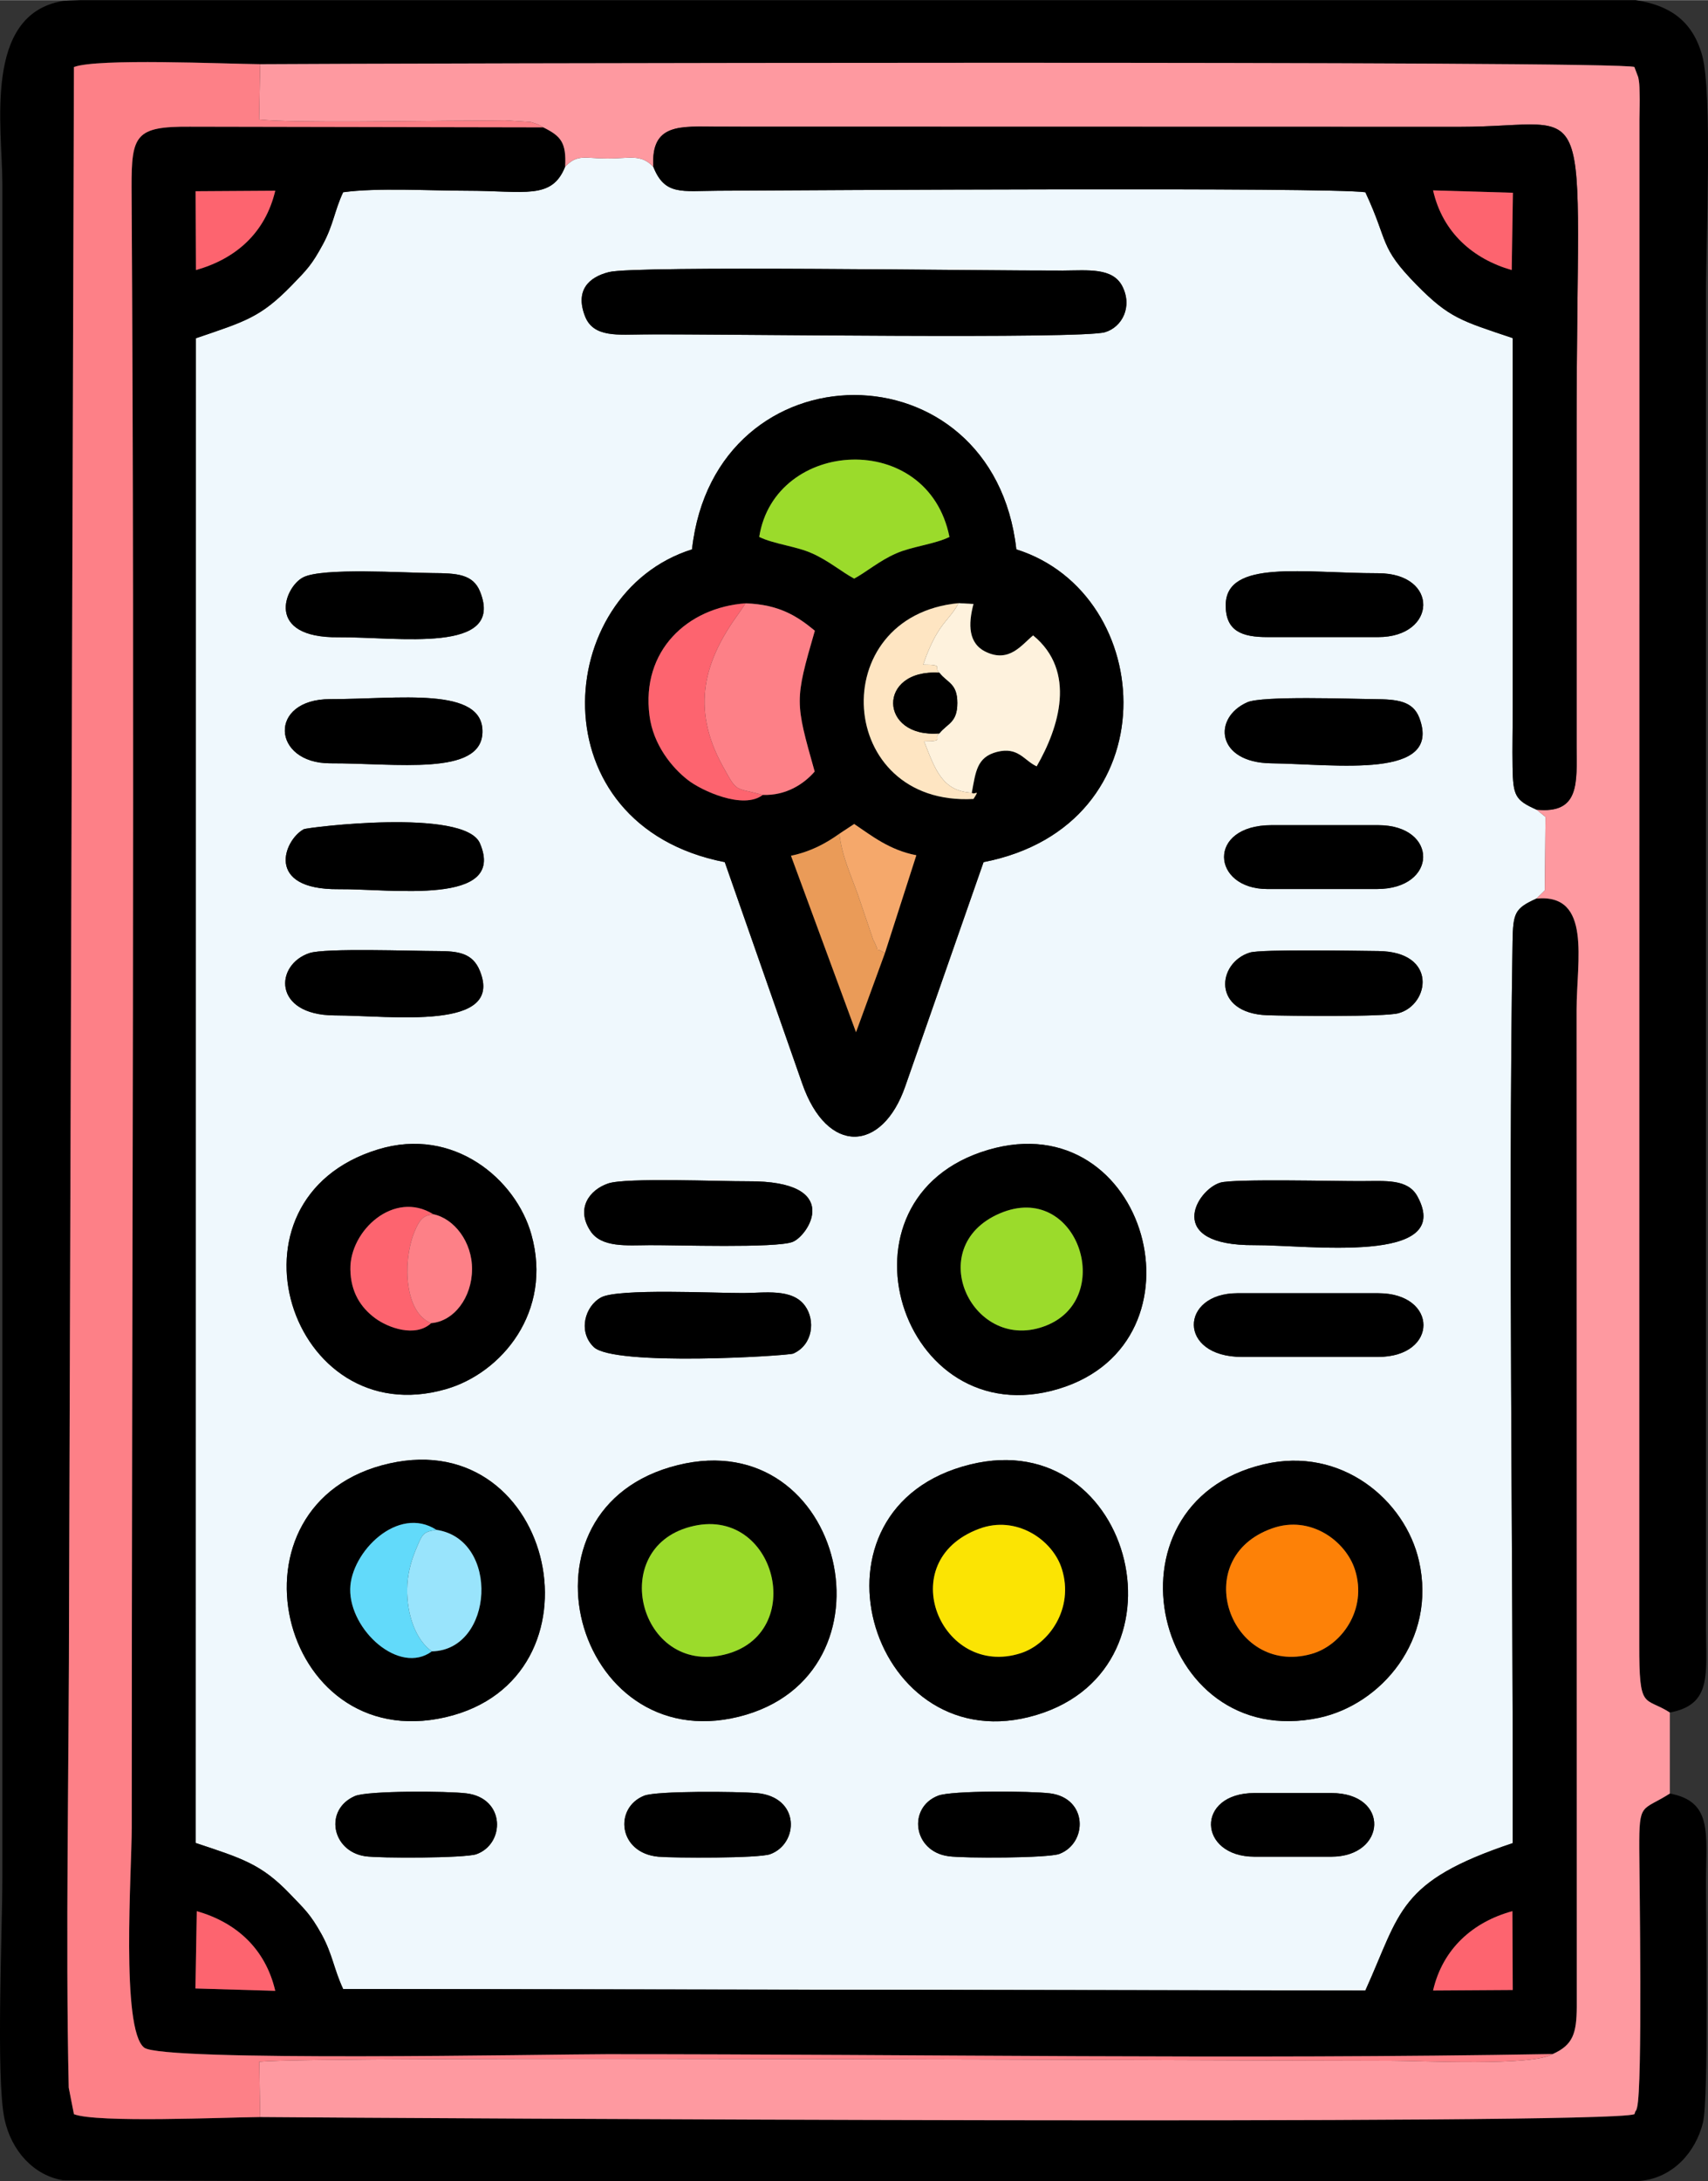 <?xml version="1.0" encoding="UTF-8"?>
<!DOCTYPE svg PUBLIC "-//W3C//DTD SVG 1.1//EN" "http://www.w3.org/Graphics/SVG/1.1/DTD/svg11.dtd">
<!-- Creator: CorelDRAW -->
<svg xmlns="http://www.w3.org/2000/svg" xml:space="preserve" width="1253px" height="1600px" version="1.1" shape-rendering="geometricPrecision" text-rendering="geometricPrecision" image-rendering="optimizeQuality" fill-rule="evenodd" clip-rule="evenodd"
viewBox="0 0 101.64 129.77"
 xmlns:xlink="http://www.w3.org/1999/xlink"
 xmlns:xodm="http://www.corel.com/coreldraw/odm/2003">
 <rect x="0" y="0" width="101.64" height="129.77" fill="#333333" stroke="none"/>
 <g id="Слой_x0020_1">
  <g id="_2217778974720">
   <path fill="#EFF8FD" d="M74.66 110.47c-3.38,0 -3.54,-3.79 0,-3.79l4.56 0c3.52,0 3.3,3.79 0,3.79l-4.56 0zm-18.84 -3.63c0.8,-0.32 5.55,-0.28 6.67,-0.14 2.25,0.29 2.24,2.95 0.56,3.6 -0.67,0.26 -5.72,0.27 -6.61,0.14 -2.12,-0.29 -2.43,-2.9 -0.62,-3.6zm-17.49 0c0.76,-0.3 5.55,-0.25 6.68,-0.16 2.64,0.22 2.53,3.02 0.82,3.64 -0.69,0.25 -5.68,0.23 -6.65,0.15 -2.4,-0.22 -2.65,-2.91 -0.85,-3.63zm-17.21 0.02c0.77,-0.33 5.53,-0.3 6.64,-0.16 2.33,0.29 2.3,3.01 0.59,3.62 -0.69,0.24 -5.76,0.25 -6.63,0.12 -1.99,-0.31 -2.44,-2.78 -0.6,-3.58zm36.62 -19.73c9.81,-2.41 13.44,12.55 3.48,15.03 -9.53,2.37 -13.86,-12.48 -3.48,-15.03zm17.47 -0.01c4.61,-1.09 8.41,2.13 9.23,5.75 1.07,4.71 -2.26,8.54 -5.93,9.33 -9.86,2.1 -13.29,-12.73 -3.3,-15.08zm-34.88 0.05c9.95,-2.47 13.42,12.55 3.63,14.97 -9.78,2.42 -13.82,-12.45 -3.63,-14.97zm-17.16 -0.1c9.92,-2.23 13.12,12.85 3.34,15.1 -9.99,2.3 -13.51,-12.81 -3.34,-15.1zm21.07 -10.14c1.23,0 2.91,-0.3 3.67,0.77 0.61,0.84 0.48,2.3 -0.7,2.83 -0.32,0.14 -10.69,0.78 -11.88,-0.39 -0.95,-0.92 -0.52,-2.43 0.44,-2.95 1.01,-0.55 6.84,-0.25 8.47,-0.26zm29.66 3.8c-3.83,0 -3.7,-3.79 -0.26,-3.79l8.37 0c3.59,0 3.6,3.79 0,3.79l-8.11 0zm-51.39 -12.35c4.49,-1.37 8.19,1.78 9.11,5.06 1.29,4.6 -1.77,8.26 -5.09,9.21 -9.28,2.67 -13.74,-11.32 -4.02,-14.27zm36.3 0.03c9.46,-2.78 13.37,11.45 4.19,14.22 -9.42,2.84 -13.88,-11.38 -4.19,-14.22zm13.81 1.95c0.79,-0.24 6.98,-0.08 8.38,-0.09 1.45,0 2.77,-0.15 3.35,0.91 2.23,4.1 -6.56,2.88 -9.7,2.9 -5.39,0.04 -3.47,-3.29 -2.03,-3.72zm-36.43 0.05c1.03,-0.36 6.72,-0.12 8.31,-0.13 5.75,-0.04 3.6,3.26 2.66,3.61 -1,0.38 -6.98,0.18 -8.5,0.19 -1.35,0.01 -2.88,0.16 -3.53,-0.85 -0.87,-1.33 -0.06,-2.44 1.06,-2.82zm38.19 -13.74c0.68,-0.21 6.44,-0.1 7.64,-0.09 3.56,0.04 3.05,3.2 1.2,3.7 -0.85,0.23 -6.6,0.16 -7.82,0.12 -3.3,-0.13 -2.98,-3.13 -1.02,-3.73zm-55.96 0.03c0.94,-0.31 6.13,-0.12 7.59,-0.12 1.25,0 2.12,0.11 2.55,1.19 1.44,3.58 -5.22,2.65 -8.66,2.64 -3.69,-0.02 -3.55,-3.03 -1.48,-3.71zm57 -3.81c-3.33,0 -3.63,-3.8 0.25,-3.8l6.34 0c3.6,0 3.57,3.8 -0.07,3.8l-6.52 0zm-57.34 -3.56c0.18,-0.1 9.57,-1.28 10.48,0.84 1.6,3.74 -5.28,2.7 -8.41,2.73 -4.42,0.04 -3.25,-2.94 -2.07,-3.57zm56.14 -7.55c0.89,-0.4 6.13,-0.2 7.55,-0.19 1.36,0.01 2.3,0.1 2.69,1.11 1.39,3.69 -4.91,2.76 -8.81,2.71 -3.28,-0.04 -3.5,-2.71 -1.43,-3.63zm-54.57 3.63c-3.48,0 -3.72,-3.82 0,-3.82 4.03,0.01 9.15,-0.79 9.06,1.99 -0.08,2.6 -5.1,1.82 -9.06,1.83zm21.53 -12.73c1.36,-12.23 17.93,-12.26 19.3,0 8.41,2.65 9.22,16.43 -1.95,18.61l-4.66 13.34c-1.36,3.93 -4.65,4.12 -6.14,-0.19l-4.6 -13.15c-11.23,-2.19 -10.28,-15.99 -1.95,-18.61zm34.24 5.22c-1.51,0 -2.49,-0.35 -2.48,-1.91 0.02,-2.73 4.65,-1.89 9.07,-1.89 3.65,0 3.51,3.8 0,3.8l-6.59 0zm-57.39 -3.55c1.13,-0.6 6.06,-0.27 7.72,-0.26 1.41,0.01 2.4,0.05 2.82,1.11 1.49,3.73 -4.91,2.68 -8.42,2.71 -4.42,0.05 -3.22,-2.99 -2.12,-3.56zm45.23 -18.26c1.5,-0.01 2.94,-0.18 3.52,0.92 0.64,1.24 -0.02,2.46 -1.03,2.75 -1.47,0.42 -22.71,0.1 -27.34,0.13 -1.63,0.01 -3.1,0.21 -3.6,-1.09 -0.59,-1.53 0.22,-2.32 1.43,-2.62 1.59,-0.4 22.33,-0.07 27.02,-0.09zm-29.63 -6.18c-0.79,1.99 -2.4,1.43 -5.86,1.43 -2.14,0 -5.36,-0.19 -7.35,0.09 -0.52,1.11 -0.57,1.92 -1.2,3.09 -0.67,1.24 -0.95,1.51 -1.86,2.45 -1.86,1.91 -2.75,2.14 -5.71,3.15l-0.01 89.53c2.76,0.92 3.9,1.25 5.6,3.02 0.89,0.93 1.22,1.2 1.9,2.42 0.66,1.21 0.72,2.05 1.28,3.25l60.83 0.09c2.12,-4.68 1.92,-6.48 8.77,-8.77 0.03,-17.26 -0.28,-36.53 -0.01,-53.66 0.03,-1.7 0.14,-1.96 1.42,-2.54l0.5 -0.49 0.04 -4.37 -0.53 -0.43c-1.28,-0.57 -1.4,-0.83 -1.43,-2.53 -0.02,-1.17 0.01,-2.39 0.01,-3.57l0 -21.96c-3.06,-1.03 -3.77,-1.19 -5.71,-3.16 -2.27,-2.31 -1.65,-2.51 -3.06,-5.52 -2.2,-0.31 -33.09,-0.12 -38.53,-0.09 -2.14,0.01 -3.16,0.3 -3.84,-1.42 -0.75,-0.79 -1.4,-0.49 -2.75,-0.5 -1.34,0 -1.76,-0.28 -2.5,0.49z"/>
   <path fill="black" d="M99.37 106.71c-1.68,1.07 -1.83,0.47 -1.82,3.28 0.01,1.89 0.2,14.11 -0.13,15.4 -0.01,0.05 -0.07,0.24 -0.08,0.2 -0.01,-0.03 -0.05,0.14 -0.08,0.2 -1.69,0.66 -73.37,0.24 -81.78,0.17 -2.15,0.02 -9.7,0.36 -11.08,-0.17l-0.31 -1.58c-0.2,-8.59 0.02,-19.97 0.02,-28.66l0.29 -91.57c1.4,-0.53 8.92,-0.19 11.08,-0.17 7.02,-0.05 81.3,-0.23 81.78,0.17l0.23 0.61c0.01,0.08 0.03,0.14 0.04,0.23 0.03,0.18 0.04,0.55 0.04,0.74 0.02,0.48 -0.01,1.04 -0.01,1.54l-0.01 90.74c-0.01,3.99 0.3,3.07 1.82,4.05 2.5,-0.47 2.16,-2.23 2.15,-5.07l0 -79.33c0,-3.18 0.39,-12 -0.23,-14.21 -0.6,-2.15 -2.05,-2.99 -3.95,-3.28l-7.22 0 -85.37 0c-0.55,0.02 -0.9,0.03 -1.01,0.05 -4.77,0.8 -3.6,7.56 -3.6,10.85l0 100.88c0,3.14 -0.39,11.86 0.13,14.31 0.41,1.89 1.74,3.34 3.47,3.63 0,0 5.56,0.02 13.97,0.05l79.67 0c0.14,0 0.26,-0.01 0.32,-0.02 1.84,-0.21 3.2,-1.67 3.64,-3.46 0.35,-1.43 0.18,-11.86 0.18,-14.26 0,-2.93 0.42,-4.84 -2.15,-5.32z"/>
   <path fill="black" d="M85.28 118.43c0.57,-2.48 2.37,-4.08 4.72,-4.72l0.02 4.69 -4.74 0.03zm-73.57 -4.72c2.32,0.66 4.08,2.21 4.67,4.74l-4.75 -0.14 0.08 -4.6zm-0.07 -102.34l4.74 -0.03c-0.6,2.52 -2.35,4.05 -4.72,4.72l-0.02 -4.69zm80.76 110.84c1.21,-0.54 1.42,-1.23 1.43,-2.81l-0.01 -59.33c0,-2.91 0.92,-6.93 -2.39,-6.61 -1.28,0.58 -1.39,0.84 -1.42,2.54 -0.27,17.13 0.04,36.4 0.01,53.66 -6.85,2.29 -6.65,4.09 -8.77,8.77l-60.83 -0.09c-0.56,-1.2 -0.62,-2.04 -1.28,-3.25 -0.68,-1.22 -1.01,-1.49 -1.9,-2.42 -1.7,-1.77 -2.84,-2.1 -5.6,-3.02l0.01 -89.53c2.96,-1.01 3.85,-1.24 5.71,-3.15 0.91,-0.94 1.19,-1.21 1.86,-2.45 0.63,-1.17 0.68,-1.98 1.2,-3.09 1.99,-0.28 5.21,-0.09 7.35,-0.09 3.46,0 5.07,0.56 5.86,-1.43 0.08,-1.44 -0.25,-1.82 -1.3,-2.34l-21.04 -0.04c-3.23,-0.02 -3.47,0.49 -3.46,3.62 0.2,32.36 0.01,65.16 0.01,97.58 0,2.54 -0.66,12.01 0.74,13.1 1.09,0.85 24.18,0.39 27.55,0.39 18.68,0 37.62,0.32 56.27,-0.01z"/>
   <path fill="#FE99A0" d="M32.33 7.57c1.05,0.52 1.38,0.9 1.3,2.34 0.74,-0.77 1.16,-0.49 2.5,-0.49 1.35,0.01 2,-0.29 2.75,0.5 -0.16,-2.62 1.62,-2.4 3.84,-2.39l44.1 0.01c8.39,0 7,-2.96 7,18.06l0 18.76c0.01,2.22 0.2,4.07 -2.38,3.81l0.53 0.43 -0.04 4.37 -0.5 0.49c3.31,-0.32 2.39,3.7 2.39,6.61l0.01 59.33c-0.01,1.58 -0.22,2.27 -1.43,2.81 -1.19,0.74 -7.81,0.4 -9.63,0.4 -7.92,0 -63.93,-0.3 -67.34,0.06l0.05 3.29c8.41,0.07 80.09,0.49 81.78,-0.17 0.03,-0.06 0.07,-0.23 0.08,-0.2 0.01,0.04 0.07,-0.15 0.08,-0.2 0.33,-1.29 0.14,-13.51 0.13,-15.4 -0.01,-2.81 0.14,-2.21 1.82,-3.28l0 -4.82c-1.52,-0.98 -1.83,-0.06 -1.82,-4.05l0.01 -90.74c0,-0.5 0.03,-1.06 0.01,-1.54 0,-0.19 -0.01,-0.56 -0.04,-0.74 -0.01,-0.09 -0.03,-0.15 -0.04,-0.23l-0.23 -0.61c-0.48,-0.4 -74.76,-0.22 -81.78,-0.17l-0.06 3.29c2.13,0.23 9.58,0.07 12.6,0.07 0.68,0 1.35,-0.01 2.03,-0.02l1.53 0.1c0.46,0.13 0.54,0.19 0.75,0.32z"/>
   <path fill="black" d="M49.95 49.6l0.88 -0.58c1,0.67 2.1,1.56 3.7,1.86l-1.87 5.82 -1.72 4.71 -3.87 -10.5c1.16,-0.24 2.07,-0.73 2.88,-1.31zm-4.56 -2.31c-1.16,0.9 -3.66,-0.26 -4.46,-0.89 -0.94,-0.73 -2.06,-2.09 -2.28,-3.83 -0.5,-3.85 2.24,-6.43 5.72,-6.68 2.01,0.07 3.08,0.77 4.12,1.63 -1.21,4.18 -1.18,4.22 -0.01,8.38 -0.64,0.74 -1.7,1.44 -3.09,1.39zm12.44 -0.13c0.16,0.17 0.52,-0.28 0.1,0.37 -8.19,0.45 -8.89,-10.88 -0.89,-11.65l0.89 0.05c-0.32,1.21 -0.32,2.36 0.76,2.86 1.39,0.65 2.12,-0.45 2.79,-0.99 2.6,2.13 1.54,5.49 0.21,7.79 -0.76,-0.35 -1.09,-1.18 -2.36,-0.86 -1.21,0.31 -1.27,1.2 -1.5,2.43zm-12.65 -15.22c0.92,-5.86 10.04,-6.41 11.32,0 -0.86,0.43 -2.25,0.57 -3.17,0.98 -0.99,0.43 -1.76,1.1 -2.5,1.5 -0.75,-0.4 -1.51,-1.06 -2.5,-1.5 -0.91,-0.42 -2.27,-0.55 -3.15,-0.98zm-4 0.74c-8.33,2.62 -9.28,16.42 1.95,18.61l4.6 13.15c1.49,4.31 4.78,4.12 6.14,0.19l4.66 -13.34c11.17,-2.18 10.36,-15.96 1.95,-18.61 -1.37,-12.26 -17.94,-12.23 -19.3,0z"/>
   <path fill="#FD8087" d="M15.48 125.96l-0.05 -3.29c3.41,-0.36 59.42,-0.06 67.34,-0.06 1.82,0 8.44,0.34 9.63,-0.4 -18.65,0.33 -37.59,0.01 -56.27,0.01 -3.37,0 -26.46,0.46 -27.55,-0.39 -1.4,-1.09 -0.74,-10.56 -0.74,-13.1 0,-32.42 0.19,-65.22 -0.01,-97.58 -0.01,-3.13 0.23,-3.64 3.46,-3.62l21.04 0.04c-0.21,-0.13 -0.29,-0.19 -0.75,-0.32l-1.53 -0.1c-0.68,0.01 -1.35,0.02 -2.03,0.02 -3.02,0 -10.47,0.16 -12.6,-0.07l0.06 -3.29c-2.16,-0.02 -9.68,-0.36 -11.08,0.17l-0.29 91.57c0,8.69 -0.22,20.07 -0.02,28.66l0.31 1.58c1.38,0.53 8.93,0.19 11.08,0.17z"/>
   <path fill="black" d="M89.96 16.06c-2.3,-0.66 -4.11,-2.23 -4.68,-4.74l4.75 0.14 -0.07 4.6zm-51.08 -6.14c0.68,1.72 1.7,1.43 3.84,1.42 5.44,-0.03 36.33,-0.22 38.53,0.09 1.41,3.01 0.79,3.21 3.06,5.52 1.94,1.97 2.65,2.13 5.71,3.16l0 21.96c0,1.18 -0.03,2.4 -0.01,3.57 0.03,1.7 0.15,1.96 1.43,2.53 2.58,0.26 2.39,-1.59 2.38,-3.81l0 -18.76c0,-21.02 1.39,-18.06 -7,-18.06l-44.1 -0.01c-2.22,-0.01 -4,-0.23 -3.84,2.39z"/>
   <path fill="black" d="M25.7 98.25c-1.94,1.43 -4.9,-1.27 -4.86,-3.71 0.04,-2.2 2.84,-5 5.13,-3.52 3.8,0.56 3.42,7.16 -0.27,7.23zm-2.53 -11.18c-10.17,2.29 -6.65,17.4 3.34,15.1 9.78,-2.25 6.58,-17.33 -3.34,-15.1z"/>
   <path fill="black" d="M58.26 90.96c2.23,-0.84 4.4,0.67 4.93,2.39 0.74,2.36 -0.78,4.48 -2.45,5.01 -4.73,1.52 -7.67,-5.46 -2.48,-7.4zm-0.52 -3.83c-10.38,2.55 -6.05,17.4 3.48,15.03 9.96,-2.48 6.33,-17.44 -3.48,-15.03z"/>
   <path fill="black" d="M41.07 90.84c5.1,-1.37 7.06,6.42 2.01,7.61 -5.02,1.19 -6.95,-6.3 -2.01,-7.61zm-0.74 -3.67c-10.19,2.52 -6.15,17.39 3.63,14.97 9.79,-2.42 6.32,-17.44 -3.63,-14.97z"/>
   <path fill="black" d="M75.71 90.93c2.29,-0.81 4.38,0.77 4.92,2.46 0.76,2.38 -0.81,4.53 -2.61,5.02 -4.82,1.33 -7.33,-5.71 -2.31,-7.48zm-0.5 -3.81c-9.99,2.35 -6.56,17.18 3.3,15.08 3.67,-0.79 7,-4.62 5.93,-9.33 -0.82,-3.62 -4.62,-6.84 -9.23,-5.75z"/>
   <path fill="black" d="M59.5 72.19c4.6,-1.96 6.92,5.01 2.77,6.67 -4.36,1.75 -7.44,-4.67 -2.77,-6.67zm-0.69 -3.78c-9.69,2.84 -5.23,17.06 4.19,14.22 9.18,-2.77 5.27,-17 -4.19,-14.22z"/>
   <path fill="black" d="M25.78 72.24c1.24,0.25 2.33,1.65 2.31,3.29 -0.01,1.65 -1.06,3.08 -2.43,3.19 -0.94,0.87 -2.56,0.28 -3.33,-0.29 -0.87,-0.64 -1.46,-1.56 -1.48,-2.91 -0.04,-2.31 2.6,-4.73 4.93,-3.28zm-3.27 -3.86c-9.72,2.95 -5.26,16.94 4.02,14.27 3.32,-0.95 6.38,-4.61 5.09,-9.21 -0.92,-3.28 -4.62,-6.43 -9.11,-5.06z"/>
   <path fill="black" d="M36.24 16.18c-1.21,0.3 -2.02,1.09 -1.43,2.62 0.5,1.3 1.97,1.1 3.6,1.09 4.63,-0.03 25.87,0.29 27.34,-0.13 1.01,-0.29 1.67,-1.51 1.03,-2.75 -0.58,-1.1 -2.02,-0.93 -3.52,-0.92 -4.69,0.02 -25.43,-0.31 -27.02,0.09z"/>
   <path fill="#FD8087" d="M45.39 47.29c1.39,0.05 2.45,-0.65 3.09,-1.39 -1.17,-4.16 -1.2,-4.2 0.01,-8.38 -1.04,-0.86 -2.11,-1.56 -4.12,-1.63l-0.38 0.56c-2.08,2.84 -2.9,5.65 -0.98,9.13 0.89,1.61 0.66,1.24 2.38,1.71z"/>
   <path fill="#FEF2DD" d="M55.9 40.02c0.47,0.61 1.07,0.62 1.07,1.8 0,1.18 -0.59,1.21 -1.07,1.81 -0.39,0.29 0.38,0.47 -0.91,0.47 0.66,1.68 1.08,2.97 2.84,3.06 0.23,-1.23 0.29,-2.12 1.5,-2.43 1.27,-0.32 1.6,0.51 2.36,0.86 1.33,-2.3 2.39,-5.66 -0.21,-7.79 -0.67,0.54 -1.4,1.64 -2.79,0.99 -1.08,-0.5 -1.08,-1.65 -0.76,-2.86l-0.89 -0.05c-0.32,0.65 -0.85,1.07 -1.26,1.77 -0.3,0.49 -0.63,1.23 -0.84,1.89 1.3,0 0.58,0.17 0.96,0.48z"/>
   <path fill="#9BDB2B" d="M45.18 31.94c0.88,0.43 2.24,0.56 3.15,0.98 0.99,0.44 1.75,1.1 2.5,1.5 0.74,-0.4 1.51,-1.07 2.5,-1.5 0.92,-0.41 2.31,-0.55 3.17,-0.98 -1.28,-6.41 -10.4,-5.86 -11.32,0z"/>
   <path fill="#9BDB2B" d="M41.07 90.84c-4.94,1.31 -3.01,8.8 2.01,7.61 5.05,-1.19 3.09,-8.98 -2.01,-7.61z"/>
   <path fill="black" d="M72.62 70.36c-1.44,0.43 -3.36,3.76 2.03,3.72 3.14,-0.02 11.93,1.2 9.7,-2.9 -0.58,-1.06 -1.9,-0.91 -3.35,-0.91 -1.4,0.01 -7.59,-0.15 -8.38,0.09z"/>
   <path fill="#FD8107" d="M75.71 90.93c-5.02,1.77 -2.51,8.81 2.31,7.48 1.8,-0.49 3.37,-2.64 2.61,-5.02 -0.54,-1.69 -2.63,-3.27 -4.92,-2.46z"/>
   <path fill="black" d="M35.77 77.19c-0.96,0.52 -1.39,2.03 -0.44,2.95 1.19,1.17 11.56,0.53 11.88,0.39 1.18,-0.53 1.31,-1.99 0.7,-2.83 -0.76,-1.07 -2.44,-0.77 -3.67,-0.77 -1.63,0.01 -7.46,-0.29 -8.47,0.26z"/>
   <path fill="#FBE403" d="M58.26 90.96c-5.19,1.94 -2.25,8.92 2.48,7.4 1.67,-0.53 3.19,-2.65 2.45,-5.01 -0.53,-1.72 -2.7,-3.23 -4.93,-2.39z"/>
   <path fill="black" d="M36.19 70.41c-1.12,0.38 -1.93,1.49 -1.06,2.82 0.65,1.01 2.18,0.86 3.53,0.85 1.52,-0.01 7.5,0.19 8.5,-0.19 0.94,-0.35 3.09,-3.65 -2.66,-3.61 -1.59,0.01 -7.28,-0.23 -8.31,0.13z"/>
   <path fill="black" d="M73.9 80.73l8.11 0c3.6,0 3.59,-3.79 0,-3.79l-8.37 0c-3.44,0 -3.57,3.79 0.26,3.79z"/>
   <path fill="black" d="M18.03 34.35c-1.1,0.57 -2.3,3.61 2.12,3.56 3.51,-0.03 9.91,1.02 8.42,-2.71 -0.42,-1.06 -1.41,-1.1 -2.82,-1.11 -1.66,-0.01 -6.59,-0.34 -7.72,0.26z"/>
   <path fill="black" d="M18.08 49.33c-1.18,0.63 -2.35,3.61 2.07,3.57 3.13,-0.03 10.01,1.01 8.41,-2.73 -0.91,-2.12 -10.3,-0.94 -10.48,-0.84z"/>
   <path fill="black" d="M18.42 56.7c-2.07,0.68 -2.21,3.69 1.48,3.71 3.44,0.01 10.1,0.94 8.66,-2.64 -0.43,-1.08 -1.3,-1.19 -2.55,-1.19 -1.46,0 -6.65,-0.19 -7.59,0.12z"/>
   <path fill="black" d="M74.22 41.78c-2.07,0.92 -1.85,3.59 1.43,3.63 3.9,0.05 10.2,0.98 8.81,-2.71 -0.39,-1.01 -1.33,-1.1 -2.69,-1.11 -1.42,-0.01 -6.66,-0.21 -7.55,0.19z"/>
   <path fill="#9BDB2B" d="M59.5 72.19c-4.67,2 -1.59,8.42 2.77,6.67 4.15,-1.66 1.83,-8.63 -2.77,-6.67z"/>
   <path fill="black" d="M74.38 56.67c-1.96,0.6 -2.28,3.6 1.02,3.73 1.22,0.04 6.97,0.11 7.82,-0.12 1.85,-0.5 2.36,-3.66 -1.2,-3.7 -1.2,-0.01 -6.96,-0.12 -7.64,0.09z"/>
   <path fill="black" d="M19.65 45.41c3.96,-0.01 8.98,0.77 9.06,-1.83 0.09,-2.78 -5.03,-1.98 -9.06,-1.99 -3.72,0 -3.48,3.82 0,3.82z"/>
   <path fill="black" d="M75.42 37.9l6.59 0c3.51,0 3.65,-3.8 0,-3.8 -4.42,0 -9.05,-0.84 -9.07,1.89 -0.01,1.56 0.97,1.91 2.48,1.91z"/>
   <path fill="black" d="M75.42 52.89l6.52 0c3.64,0 3.67,-3.8 0.07,-3.8l-6.34 0c-3.88,0 -3.58,3.8 -0.25,3.8z"/>
   <path fill="#FD646F" d="M45.39 47.29c-1.72,-0.47 -1.49,-0.1 -2.38,-1.71 -1.92,-3.48 -1.1,-6.29 0.98,-9.13l0.38 -0.56c-3.48,0.25 -6.22,2.83 -5.72,6.68 0.22,1.74 1.34,3.1 2.28,3.83 0.8,0.63 3.3,1.79 4.46,0.89z"/>
   <path fill="black" d="M38.33 106.84c-1.8,0.72 -1.55,3.41 0.85,3.63 0.97,0.08 5.96,0.1 6.65,-0.15 1.71,-0.62 1.82,-3.42 -0.82,-3.64 -1.13,-0.09 -5.92,-0.14 -6.68,0.16z"/>
   <path fill="black" d="M55.82 106.84c-1.81,0.7 -1.5,3.31 0.62,3.6 0.89,0.13 5.94,0.12 6.61,-0.14 1.68,-0.65 1.69,-3.31 -0.56,-3.6 -1.12,-0.14 -5.87,-0.18 -6.67,0.14z"/>
   <path fill="black" d="M21.12 106.86c-1.84,0.8 -1.39,3.27 0.6,3.58 0.87,0.13 5.94,0.12 6.63,-0.12 1.71,-0.61 1.74,-3.33 -0.59,-3.62 -1.11,-0.14 -5.87,-0.17 -6.64,0.16z"/>
   <path fill="black" d="M74.66 110.47l4.56 0c3.3,0 3.52,-3.79 0,-3.79l-4.56 0c-3.54,0 -3.38,3.79 0,3.79z"/>
   <path fill="#FEE5C2" d="M57.83 47.16c-1.76,-0.09 -2.18,-1.38 -2.84,-3.06 1.29,0 0.52,-0.18 0.91,-0.47 -3.61,0.3 -3.72,-3.85 0,-3.61 -0.38,-0.31 0.34,-0.48 -0.96,-0.48 0.21,-0.66 0.54,-1.4 0.84,-1.89 0.41,-0.7 0.94,-1.12 1.26,-1.77 -8,0.77 -7.3,12.1 0.89,11.65 0.42,-0.65 0.06,-0.2 -0.1,-0.37z"/>
   <path fill="#EA9B58" d="M52.66 56.7c-0.84,-0.52 -0.14,0.28 -0.7,-0.8l-0.9 -2.65c-0.41,-1.16 -0.97,-2.34 -1.11,-3.65 -0.81,0.58 -1.72,1.07 -2.88,1.31l3.87 10.5 1.72 -4.71z"/>
   <path fill="#99E4FC" d="M25.7 98.25c3.69,-0.07 4.07,-6.67 0.27,-7.23 -0.84,0.13 -0.83,0.25 -1.25,1.24 -0.28,0.69 -0.48,1.45 -0.49,2.28 -0.02,1.5 0.49,3.02 1.47,3.71z"/>
   <path fill="#62DAFA" d="M25.7 98.25c-0.98,-0.69 -1.49,-2.21 -1.47,-3.71 0.01,-0.83 0.21,-1.59 0.49,-2.28 0.42,-0.99 0.41,-1.11 1.25,-1.24 -2.29,-1.48 -5.09,1.32 -5.13,3.52 -0.04,2.44 2.92,5.14 4.86,3.71z"/>
   <path fill="#FD646F" d="M25.66 78.72c-1.57,-0.61 -1.71,-3.57 -1.04,-5.32 0.42,-1.09 0.7,-1.06 1.16,-1.16 -2.33,-1.45 -4.97,0.97 -4.93,3.28 0.02,1.35 0.61,2.27 1.48,2.91 0.77,0.57 2.39,1.16 3.33,0.29z"/>
   <path fill="#FD8087" d="M25.66 78.72c1.37,-0.11 2.42,-1.54 2.43,-3.19 0.02,-1.64 -1.07,-3.04 -2.31,-3.29 -0.46,0.1 -0.74,0.07 -1.16,1.16 -0.67,1.75 -0.53,4.71 1.04,5.32z"/>
   <path fill="#F5A86B" d="M49.95 49.6c0.14,1.31 0.7,2.49 1.11,3.65l0.9 2.65c0.56,1.08 -0.14,0.28 0.7,0.8l1.87 -5.82c-1.6,-0.3 -2.7,-1.19 -3.7,-1.86l-0.88 0.58z"/>
   <path fill="#FD646F" d="M85.28 118.43l4.74 -0.03 -0.02 -4.69c-2.35,0.64 -4.15,2.24 -4.72,4.72z"/>
   <path fill="#FD646F" d="M11.66 16.06c2.37,-0.67 4.12,-2.2 4.72,-4.72l-4.74 0.03 0.02 4.69z"/>
   <path fill="#FD646F" d="M11.63 118.31l4.75 0.14c-0.59,-2.53 -2.35,-4.08 -4.67,-4.74l-0.08 4.6z"/>
   <path fill="#FD646F" d="M89.96 16.06l0.07 -4.6 -4.75 -0.14c0.57,2.51 2.38,4.08 4.68,4.74z"/>
   <path fill="black" d="M55.9 43.63c0.48,-0.6 1.07,-0.63 1.07,-1.81 0,-1.18 -0.6,-1.19 -1.07,-1.8 -3.72,-0.24 -3.61,3.91 0,3.61z"/>
  </g>
 </g>
</svg>
